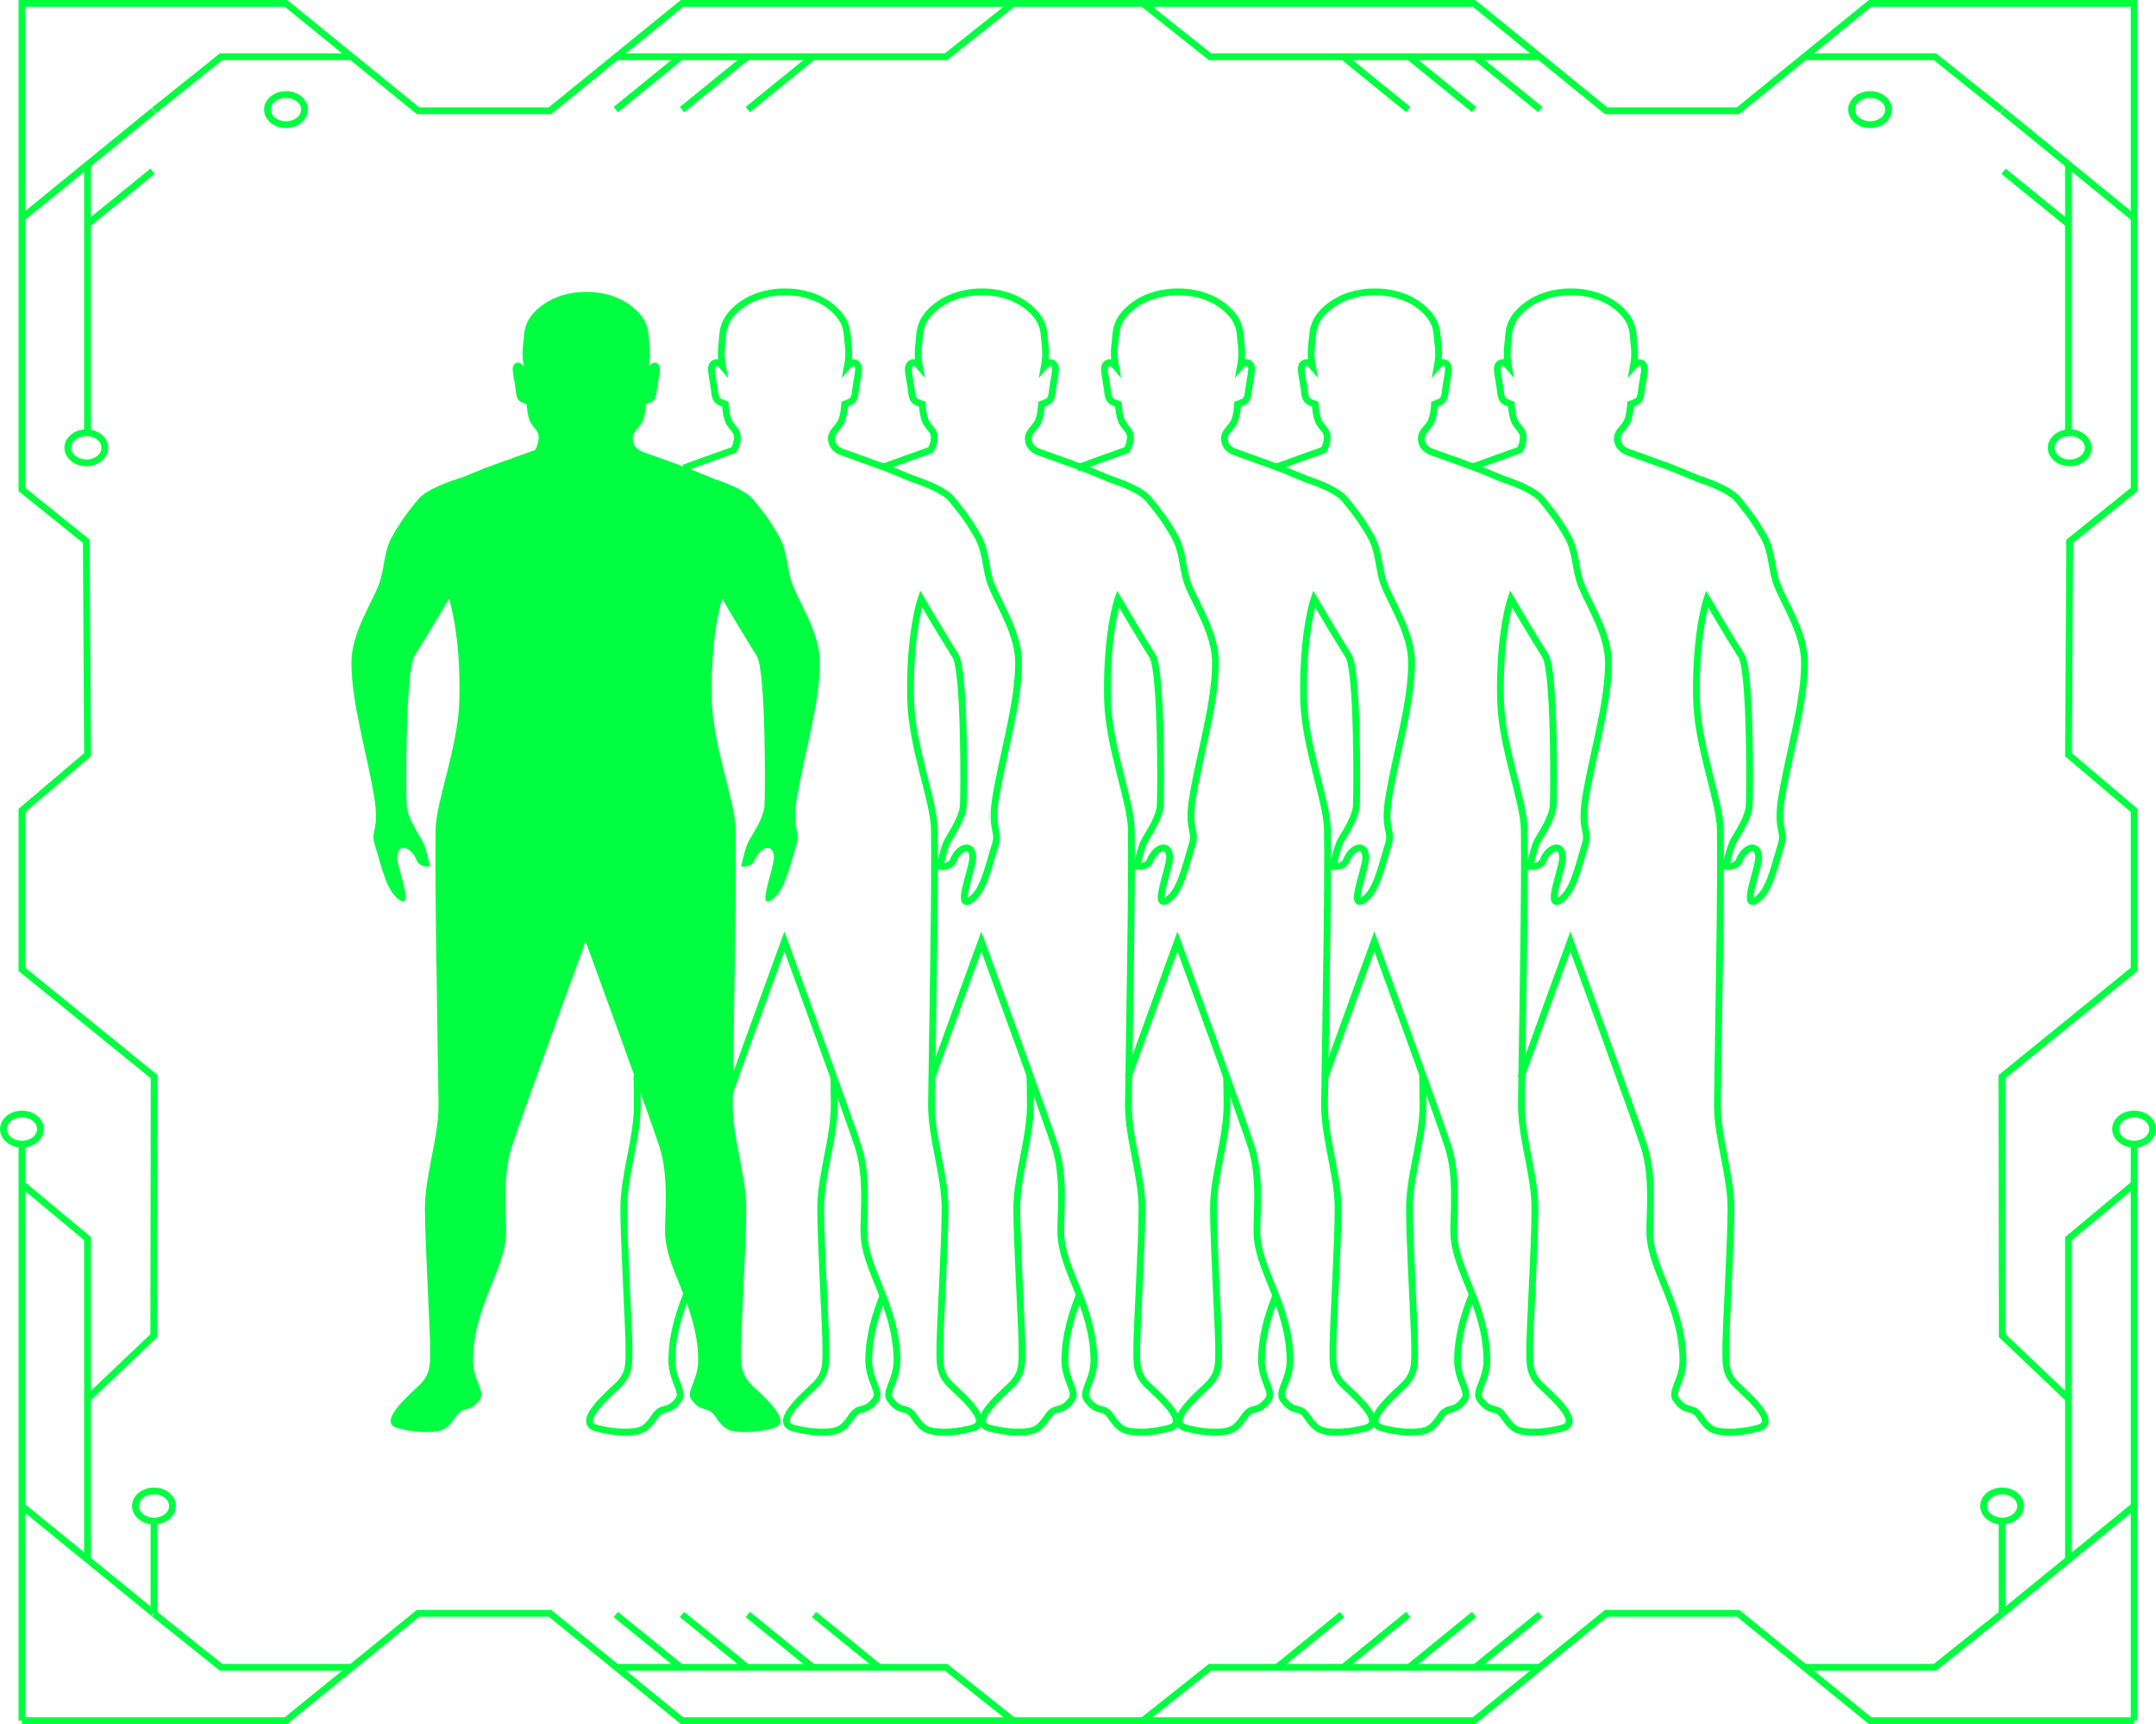 <?xml version="1.0" encoding="UTF-8"?><svg id="Layer_2" xmlns="http://www.w3.org/2000/svg" viewBox="0 0 502.05 401.45"><defs><style>.cls-1{fill:#00ff40;}.cls-2{fill:none;stroke:#00ff40;stroke-miterlimit:10;stroke-width:1.58px;}</style></defs><g id="Layer_1-2"><path class="cls-1" d="m185.68,185.18c1.8-10.51,5.11-21.08,5.24-30.55.09-6.91-4.25-13.26-6.32-18.36-1.45-3.59-1.09-7.7-3.22-11.43-2.61-4.59-4.37-6.48-5.89-8.42-1.53-1.94-5.15-3.54-9.21-4.9,0,0,0,0,0,0-2.5-1.05-5.33-2.2-6.24-2.56-1.07-.42-6.91-2.51-10.26-3.7-1.27-.45-2.18-1.39-2.38-2.5-.02-.11-.04-.22-.05-.33-.11-.76.17-1.52.71-2.15.46-.54.98-1.19,1.36-1.76.82-1.26.99-4.39.99-4.39,0,0,.4-.13,1.37-.57.97-.44,1.09-1.88,1.15-2.57.06-.69.58-3.36.71-4.62.14-1.26-.36-1.78-1.05-1.93s-1.52.84-1.52.84c0,0,.26-1.4.29-2.53.05-1.59-.17-2.53-.35-4.75-.13-1.63-.6-4.04-3.83-6.62-4.32-3.45-9.75-3.44-10.66-3.41-.91-.03-6.34-.04-10.66,3.41-3.23,2.57-3.69,4.99-3.83,6.62-.18,2.22-.4,3.16-.35,4.75.03,1.14.29,2.53.29,2.53,0,0-.84-.99-1.52-.84s-1.18.67-1.05,1.93c.14,1.26.65,3.92.71,4.62.06.69.18,2.12,1.15,2.57.97.44,1.37.57,1.37.57,0,0,.17,3.13.99,4.39.31.47.72,1,1.11,1.47.49.58.76,1.27.71,1.98-.07.89-.29,1.9-.82,2.81-2.76.98-10.39,3.7-11.63,4.19-.78.3-2.99,1.2-5.18,2.11,0,0,0,0,0,0-4.6,1.44-8.87,3.18-10.56,5.34-1.52,1.94-3.28,3.83-5.89,8.42-2.12,3.73-1.76,7.84-3.21,11.43-2.06,5.11-6.41,11.45-6.32,18.36.13,9.47,3.44,20.04,5.24,30.55,1.41,8.26-.83,8.08.14,11.29,1.9,6.32,2.94,11.27,5.92,13.16,3.46,2.18-.85-7.84-.62-10.23.33-3.46,3.46-1.83,4.49.89.68,1.79,3.13,1.48,3.13,1.48,0,0-.9-4.52-1.85-6.11-1.37-2.3-3.39-5.5-3.57-7.95-.18-2.44-.36-31.55,1.8-34.97,3.48-5.5,8.03-13.31,8.03-13.31,0,0,2.79,8.1,2.43,23.5-.26,10.94-5.41,23.52-5.53,30.11-.23,12.94.45,46.91.67,63.88.1,7.9-3.16,16.59-3.16,24.49s1.21,28.24,1.21,32.19.24,6.32-2.67,9.08-9.62,8.61-4.86,9.87c3.27.87,5.73,1,7.71.89,2.44-.13,3.8-.52,5.74-3.48,1.94-2.96,3.13-.62,5.65-4.07,1.38-1.9-1.68-4.53-1.59-9.4.23-12.66,7.53-20.81,7.71-29.4.09-4.34-.93-12.88,1.26-19.9,1.7-5.44,17.25-47.99,17.25-47.99,0,0,15.55,42.54,17.25,47.99,2.19,7.01,1.17,15.55,1.26,19.9.18,8.59,7.48,16.74,7.71,29.4.09,4.88-2.98,7.51-1.59,9.4,2.52,3.46,3.7,1.11,5.65,4.07,1.94,2.96,3.3,3.35,5.74,3.48,1.98.11,4.44-.02,7.71-.89,4.76-1.27-1.94-7.11-4.86-9.87-2.91-2.76-2.67-5.13-2.67-9.08s1.21-24.29,1.21-32.19-3.26-16.59-3.16-24.49c.22-16.97.9-50.95.67-63.88-.12-6.59-5.27-19.18-5.53-30.11-.36-15.4,2.43-23.5,2.43-23.5,0,0,4.56,7.81,8.03,13.31,2.17,3.43,1.98,32.53,1.8,34.97-.18,2.44-2.19,5.65-3.57,7.95-.95,1.59-1.85,6.11-1.85,6.11,0,0,2.45.31,3.13-1.48,1.03-2.72,4.16-4.34,4.49-.89.23,2.4-4.08,12.42-.62,10.23,2.98-1.88,4.02-6.83,5.92-13.16.97-3.22-1.28-3.04.14-11.29Z"/><path class="cls-2" d="m148.32,250.35c.04,2.38.07,4.59.09,6.57.1,7.9-3.16,16.59-3.16,24.49s1.21,28.24,1.21,32.19.24,6.32-2.67,9.08c-2.91,2.76-9.62,8.61-4.86,9.87,3.27.87,5.73,1,7.71.89,2.44-.13,3.8-.52,5.74-3.48,1.94-2.96,3.13-.62,5.65-4.07,1.38-1.9-1.68-4.53-1.59-9.4.23-12.66,7.53-20.81,7.71-29.4.09-4.34-.93-12.88,1.26-19.9,1.7-5.44,17.25-47.99,17.25-47.99,0,0,15.55,42.54,17.25,47.99,2.19,7.01,1.17,15.55,1.26,19.9.18,8.59,7.48,16.74,7.71,29.4.09,4.88-2.98,7.51-1.59,9.4,2.52,3.46,3.7,1.11,5.65,4.07,1.94,2.96,3.3,3.35,5.74,3.48,1.98.11,4.44-.02,7.71-.89,4.76-1.27-1.94-7.11-4.86-9.87-2.91-2.76-2.67-5.13-2.67-9.08s1.21-24.29,1.21-32.19-3.26-16.59-3.16-24.49c.22-16.97.9-50.95.67-63.88-.12-6.59-5.27-19.18-5.53-30.11-.36-15.4,2.43-23.5,2.43-23.5,0,0,4.56,7.81,8.03,13.31,2.17,3.43,1.98,32.53,1.8,34.97-.18,2.44-2.19,5.65-3.57,7.95-.95,1.59-1.85,6.11-1.85,6.11,0,0,2.45.31,3.13-1.48,1.03-2.72,4.16-4.34,4.49-.89.23,2.4-4.08,12.42-.62,10.23,2.98-1.88,4.02-6.83,5.92-13.16.97-3.22-1.28-3.04.14-11.29,1.8-10.51,5.11-21.08,5.24-30.55.09-6.91-4.25-13.26-6.32-18.36-1.45-3.59-1.09-7.7-3.22-11.43-2.61-4.59-4.37-6.48-5.89-8.42-1.53-1.94-5.15-3.54-9.21-4.9,0,0,0,0,0,0-2.5-1.05-5.33-2.2-6.24-2.56-1.07-.42-6.91-2.51-10.26-3.7-1.27-.45-2.18-1.39-2.38-2.5-.02-.11-.04-.22-.05-.33-.11-.76.17-1.52.71-2.15.46-.54.98-1.19,1.36-1.76.82-1.26.99-4.39.99-4.39,0,0,.4-.13,1.37-.57.97-.44,1.09-1.88,1.15-2.57.06-.69.58-3.36.71-4.62.14-1.26-.36-1.78-1.05-1.93-.68-.15-1.52.84-1.52.84,0,0,.26-1.4.29-2.53.05-1.59-.17-2.53-.35-4.75-.13-1.63-.6-4.04-3.83-6.62-4.32-3.45-9.75-3.44-10.66-3.41-.91-.03-6.34-.04-10.66,3.41-3.23,2.57-3.69,4.99-3.83,6.62-.18,2.22-.4,3.16-.35,4.75.03,1.14.29,2.53.29,2.53,0,0-.84-.99-1.52-.84-.68.15-1.18.67-1.05,1.93.14,1.26.65,3.92.71,4.62.06.69.18,2.12,1.15,2.57.97.44,1.37.57,1.37.57,0,0,.17,3.13.99,4.39.31.47.72,1,1.11,1.47.49.58.76,1.27.71,1.98-.07.89-.29,1.9-.82,2.81-2.76.98-10.39,3.7-11.63,4.19"/><path class="cls-2" d="m217,250.9c5.05-14.02,11.51-31.7,11.51-31.7,0,0,15.55,42.54,17.25,47.99,2.19,7.01,1.17,15.55,1.26,19.9.18,8.59,7.48,16.74,7.71,29.4.09,4.88-2.98,7.51-1.59,9.4,2.52,3.46,3.7,1.11,5.65,4.07,1.94,2.96,3.3,3.35,5.74,3.48,1.98.11,4.44-.02,7.71-.89,4.76-1.27-1.94-7.11-4.86-9.87-2.91-2.76-2.67-5.13-2.67-9.08s1.21-24.29,1.21-32.19-3.26-16.59-3.16-24.49c.22-16.97.9-50.95.67-63.88-.12-6.59-5.27-19.18-5.53-30.11-.36-15.4,2.43-23.5,2.43-23.5,0,0,4.56,7.81,8.03,13.31,2.17,3.43,1.98,32.53,1.8,34.97-.18,2.44-2.19,5.65-3.57,7.95-.95,1.59-1.85,6.11-1.85,6.11,0,0,2.45.31,3.13-1.48,1.03-2.72,4.16-4.34,4.49-.89.23,2.4-4.08,12.42-.62,10.23,2.98-1.88,4.02-6.83,5.92-13.16.97-3.22-1.28-3.04.14-11.29,1.8-10.51,5.11-21.08,5.24-30.55.09-6.91-4.25-13.26-6.32-18.36-1.45-3.59-1.09-7.7-3.22-11.43-2.61-4.59-4.37-6.48-5.89-8.42-1.53-1.94-5.15-3.54-9.21-4.9,0,0,0,0,0,0-2.5-1.05-5.33-2.2-6.24-2.56-1.07-.42-6.91-2.51-10.26-3.7-1.27-.45-2.18-1.39-2.38-2.5-.02-.11-.04-.22-.05-.33-.11-.76.17-1.52.71-2.15.46-.54.98-1.19,1.36-1.76.82-1.26.99-4.39.99-4.39,0,0,.4-.13,1.37-.57.97-.44,1.09-1.88,1.15-2.57.06-.69.58-3.36.71-4.62s-.36-1.78-1.05-1.93c-.68-.15-1.52.84-1.52.84,0,0,.26-1.4.29-2.53.05-1.59-.17-2.53-.35-4.75-.13-1.63-.6-4.04-3.83-6.62-4.32-3.45-9.75-3.44-10.66-3.41-.91-.03-6.34-.04-10.66,3.41-3.23,2.57-3.69,4.99-3.83,6.62-.18,2.22-.4,3.16-.35,4.75.03,1.14.29,2.53.29,2.53,0,0-.84-.99-1.52-.84s-1.18.67-1.05,1.93c.14,1.26.65,3.92.71,4.62.06.69.18,2.12,1.15,2.57s1.37.57,1.37.57c0,0,.17,3.13.99,4.39.31.47.72,1,1.11,1.47.49.58.76,1.27.71,1.98-.07.89-.29,1.9-.82,2.81-2.47.88-8.85,3.15-11.05,3.97"/><path class="cls-2" d="m262.67,250.9c5.05-14.02,11.51-31.7,11.51-31.7,0,0,15.55,42.54,17.25,47.99,2.19,7.01,1.17,15.55,1.26,19.9.18,8.59,7.48,16.74,7.71,29.4.09,4.88-2.98,7.51-1.59,9.4,2.52,3.46,3.7,1.11,5.65,4.07,1.94,2.96,3.3,3.35,5.74,3.48,1.98.11,4.44-.02,7.71-.89,4.76-1.27-1.94-7.11-4.86-9.87-2.91-2.76-2.67-5.13-2.67-9.08s1.21-24.29,1.21-32.19-3.26-16.59-3.16-24.49c.22-16.97.9-50.95.67-63.88-.12-6.59-5.27-19.18-5.53-30.11-.36-15.4,2.43-23.5,2.43-23.5,0,0,4.56,7.81,8.03,13.31,2.17,3.43,1.98,32.53,1.8,34.97-.18,2.44-2.19,5.65-3.57,7.95-.95,1.59-1.85,6.11-1.85,6.11,0,0,2.45.31,3.13-1.48,1.03-2.72,4.16-4.34,4.49-.89.23,2.4-4.08,12.42-.62,10.23,2.98-1.88,4.02-6.83,5.92-13.16.97-3.22-1.28-3.04.14-11.29,1.8-10.51,5.11-21.08,5.24-30.55.09-6.91-4.25-13.26-6.32-18.36-1.45-3.59-1.09-7.7-3.22-11.43-2.61-4.59-4.37-6.48-5.89-8.42-1.53-1.94-5.15-3.54-9.21-4.9,0,0,0,0,0,0-2.5-1.05-5.33-2.2-6.24-2.56-1.07-.42-6.91-2.51-10.26-3.7-1.27-.45-2.18-1.39-2.38-2.5-.02-.11-.04-.22-.05-.33-.11-.76.17-1.52.71-2.15.46-.54.98-1.19,1.36-1.76.82-1.26.99-4.39.99-4.39,0,0,.4-.13,1.37-.57s1.09-1.88,1.15-2.57c.06-.69.58-3.36.71-4.62.14-1.26-.36-1.78-1.05-1.93s-1.52.84-1.52.84c0,0,.26-1.4.29-2.53.05-1.59-.17-2.53-.35-4.75-.13-1.63-.6-4.04-3.83-6.62-4.32-3.45-9.75-3.44-10.66-3.41-.91-.03-6.34-.04-10.66,3.41-3.23,2.57-3.69,4.99-3.83,6.62-.18,2.22-.4,3.16-.35,4.75.03,1.14.29,2.53.29,2.53,0,0-.84-.99-1.52-.84s-1.18.67-1.05,1.93c.14,1.26.65,3.92.71,4.62.06.69.18,2.12,1.15,2.57s1.37.57,1.37.57c0,0,.17,3.13.99,4.39.31.47.72,1,1.11,1.47.49.58.76,1.27.71,1.98-.07.89-.29,1.9-.82,2.81-2.76.98-10.39,3.7-11.63,4.19"/><path class="cls-2" d="m239.84,250.35c.04,2.38.07,4.59.09,6.57.1,7.9-3.16,16.59-3.16,24.49s1.21,28.24,1.21,32.19.24,6.32-2.67,9.08c-2.91,2.76-9.62,8.61-4.86,9.87,3.27.87,5.73,1,7.71.89,2.44-.13,3.8-.52,5.74-3.48,1.94-2.96,3.13-.62,5.65-4.07,1.38-1.9-1.68-4.53-1.59-9.4.1-5.73,1.65-10.53,3.34-14.87"/><path class="cls-2" d="m285.63,250.35c.04,2.38.07,4.59.09,6.57.1,7.9-3.16,16.59-3.16,24.49s1.21,28.24,1.21,32.19.24,6.32-2.67,9.08c-2.91,2.76-9.62,8.61-4.86,9.87,3.27.87,5.73,1,7.71.89,2.44-.13,3.8-.52,5.74-3.48,1.94-2.96,3.13-.62,5.65-4.07,1.38-1.9-1.68-4.53-1.59-9.4.1-5.73,1.65-10.53,3.34-14.87"/><path class="cls-2" d="m308.51,250.9c5.05-14.02,11.51-31.7,11.51-31.7,0,0,15.55,42.54,17.25,47.99,2.19,7.01,1.17,15.55,1.26,19.9.18,8.59,7.48,16.74,7.71,29.4.09,4.88-2.98,7.51-1.59,9.4,2.52,3.46,3.7,1.11,5.65,4.07,1.94,2.96,3.3,3.35,5.74,3.48,1.98.11,4.44-.02,7.71-.89,4.76-1.27-1.94-7.11-4.86-9.87-2.91-2.76-2.67-5.13-2.67-9.08s1.21-24.29,1.21-32.19-3.26-16.59-3.16-24.49c.22-16.97.9-50.95.67-63.88-.12-6.59-5.27-19.18-5.53-30.11-.36-15.4,2.43-23.5,2.43-23.5,0,0,4.56,7.81,8.03,13.31,2.17,3.43,1.98,32.53,1.8,34.97-.18,2.44-2.19,5.65-3.57,7.95-.95,1.59-1.85,6.11-1.85,6.11,0,0,2.45.31,3.13-1.48,1.03-2.72,4.16-4.34,4.49-.89.23,2.4-4.08,12.42-.62,10.23,2.98-1.88,4.02-6.83,5.92-13.16.97-3.22-1.28-3.04.14-11.29,1.8-10.51,5.11-21.08,5.24-30.55.09-6.91-4.25-13.26-6.32-18.36-1.45-3.59-1.09-7.7-3.22-11.43-2.61-4.59-4.37-6.48-5.89-8.42-1.53-1.94-5.15-3.54-9.21-4.9,0,0,0,0,0,0-2.5-1.05-5.33-2.2-6.24-2.56-1.07-.42-6.91-2.51-10.26-3.7-1.27-.45-2.18-1.39-2.38-2.5-.02-.11-.04-.22-.05-.33-.11-.76.17-1.52.71-2.15.46-.54.98-1.19,1.36-1.76.82-1.26.99-4.39.99-4.39,0,0,.4-.13,1.37-.57.97-.44,1.09-1.88,1.15-2.57.06-.69.58-3.36.71-4.62s-.36-1.78-1.05-1.93-1.52.84-1.52.84c0,0,.26-1.4.29-2.53.05-1.59-.17-2.53-.35-4.75-.13-1.63-.6-4.04-3.83-6.62-4.32-3.45-9.75-3.44-10.66-3.41-.91-.03-6.34-.04-10.66,3.41-3.23,2.57-3.69,4.99-3.83,6.62-.18,2.22-.4,3.16-.35,4.75.03,1.14.29,2.53.29,2.53,0,0-.84-.99-1.52-.84s-1.18.67-1.05,1.93c.14,1.26.65,3.92.71,4.62.06.69.18,2.12,1.15,2.57s1.37.57,1.37.57c0,0,.17,3.13.99,4.39.31.47.72,1,1.11,1.47.49.58.76,1.27.71,1.98-.07.89-.29,1.9-.82,2.81-2.47.88-8.85,3.15-11.05,3.97"/><path class="cls-2" d="m331.28,250.35c.04,2.38.07,4.59.09,6.57.1,7.9-3.16,16.59-3.16,24.49s1.21,28.24,1.21,32.19.24,6.32-2.67,9.08c-2.91,2.76-9.62,8.61-4.86,9.87,3.27.87,5.73,1,7.71.89,2.44-.13,3.8-.52,5.74-3.48,1.94-2.96,3.13-.62,5.65-4.07,1.38-1.9-1.68-4.53-1.59-9.4.1-5.73,1.65-10.53,3.34-14.87"/><path class="cls-2" d="m354.16,250.9c5.05-14.02,11.51-31.7,11.51-31.7,0,0,15.55,42.54,17.25,47.99,2.19,7.01,1.17,15.55,1.26,19.9.18,8.59,7.48,16.74,7.71,29.4.09,4.88-2.98,7.51-1.59,9.4,2.52,3.46,3.7,1.11,5.65,4.07,1.94,2.96,3.3,3.35,5.74,3.48,1.98.11,4.44-.02,7.71-.89,4.76-1.27-1.94-7.11-4.86-9.87-2.91-2.76-2.67-5.13-2.67-9.08s1.21-24.29,1.21-32.19-3.26-16.59-3.16-24.49c.22-16.97.9-50.95.67-63.88-.12-6.59-5.27-19.18-5.53-30.11-.36-15.4,2.43-23.5,2.43-23.5,0,0,4.56,7.81,8.03,13.31,2.17,3.43,1.98,32.53,1.8,34.97-.18,2.44-2.19,5.65-3.57,7.95-.95,1.59-1.85,6.11-1.85,6.11,0,0,2.45.31,3.13-1.48,1.03-2.72,4.16-4.34,4.49-.89.23,2.4-4.08,12.42-.62,10.23,2.98-1.88,4.02-6.83,5.92-13.16.97-3.22-1.28-3.04.14-11.29,1.8-10.51,5.11-21.08,5.24-30.55.09-6.91-4.25-13.26-6.32-18.36-1.45-3.59-1.09-7.7-3.22-11.43-2.61-4.59-4.37-6.48-5.89-8.42-1.53-1.94-5.15-3.54-9.21-4.9,0,0,0,0,0,0-2.5-1.05-5.33-2.2-6.24-2.56-1.07-.42-6.91-2.51-10.26-3.7-1.27-.45-2.18-1.39-2.38-2.5-.02-.11-.04-.22-.05-.33-.11-.76.17-1.52.71-2.15.46-.54.98-1.19,1.36-1.76.82-1.26.99-4.39.99-4.39,0,0,.4-.13,1.37-.57.97-.44,1.09-1.88,1.15-2.57.06-.69.58-3.36.71-4.62s-.36-1.78-1.05-1.93-1.52.84-1.52.84c0,0,.26-1.4.29-2.53.05-1.59-.17-2.53-.35-4.75-.13-1.63-.6-4.04-3.83-6.62-4.32-3.45-9.75-3.44-10.66-3.41-.91-.03-6.34-.04-10.66,3.41-3.23,2.57-3.69,4.99-3.83,6.62-.18,2.22-.4,3.16-.35,4.75.03,1.14.29,2.53.29,2.53,0,0-.84-.99-1.52-.84s-1.18.67-1.05,1.93c.14,1.26.65,3.92.71,4.62.06.69.18,2.12,1.15,2.57.97.44,1.37.57,1.37.57,0,0,.17,3.13.99,4.39.31.47.72,1,1.11,1.47.49.58.76,1.27.71,1.98-.07.89-.29,1.9-.82,2.81-2.47.88-8.85,3.15-11.05,3.97"/><path class="cls-2" d="m194.17,250.9c.03,2.17.06,4.19.09,6.02.1,7.9-3.16,16.59-3.16,24.49s1.21,28.24,1.21,32.19.24,6.32-2.67,9.08c-2.91,2.76-9.62,8.61-4.86,9.87,3.27.87,5.73,1,7.71.89,2.44-.13,3.8-.52,5.74-3.48,1.94-2.96,3.13-.62,5.65-4.07,1.38-1.9-1.68-4.53-1.59-9.4.1-5.68,1.63-10.45,3.3-14.76"/><polyline class="cls-2" points="420.19 13.21 450.57 13.21 466.21 25.72"/><line class="cls-2" x1="327.83" y1="12.98" x2="343.25" y2="25.52"/><line class="cls-2" x1="343.25" y1="12.98" x2="358.67" y2="25.52"/><line class="cls-2" x1="312.51" y1="12.98" x2="327.93" y2="25.52"/><polyline class="cls-2" points="266.13 .79 281.77 13.21 358.52 13.21"/><line class="cls-2" x1="496.95" y1="50.78" x2="466.29" y2="25.78"/><line class="cls-2" x1="481.96" y1="52.41" x2="466.54" y2="39.88"/><line class="cls-2" x1="481.67" y1="100.76" x2="481.67" y2="38.33"/><polyline class="cls-2" points="420.19 388.24 450.57 388.24 466.21 375.74"/><line class="cls-2" x1="327.83" y1="388.48" x2="343.25" y2="375.94"/><line class="cls-2" x1="343.25" y1="388.48" x2="358.67" y2="375.94"/><line class="cls-2" x1="297.09" y1="388.48" x2="312.51" y2="375.94"/><line class="cls-2" x1="312.51" y1="388.48" x2="327.93" y2="375.94"/><polyline class="cls-2" points="266.13 400.66 281.77 388.24 358.52 388.24"/><polyline class="cls-2" points="496.95 400.66 496.95 350.68 496.95 266.42"/><line class="cls-2" x1="496.95" y1="350.68" x2="466.29" y2="375.67"/><polyline class="cls-2" points="496.95 275.7 481.67 288.42 481.67 363.13"/><line class="cls-2" x1="466.21" y1="354.19" x2="466.21" y2="375.67"/><ellipse class="cls-2" cx="435.47" cy="25.52" rx="4.31" ry="3.51"/><ellipse class="cls-2" cx="496.95" cy="262.91" rx="4.31" ry="3.51"/><ellipse class="cls-2" cx="466.21" cy="350.68" rx="4.31" ry="3.51"/><polyline class="cls-2" points="81.86 13.21 51.49 13.21 35.85 25.72"/><line class="cls-2" x1="174.23" y1="12.98" x2="158.81" y2="25.52"/><line class="cls-2" x1="158.81" y1="12.98" x2="143.39" y2="25.52"/><line class="cls-2" x1="189.55" y1="12.98" x2="174.13" y2="25.52"/><polyline class="cls-2" points="235.92 .79 220.29 13.21 143.53 13.21"/><line class="cls-2" x1="5.11" y1="50.78" x2="35.77" y2="25.78"/><line class="cls-2" x1="20.1" y1="52.41" x2="35.52" y2="39.88"/><line class="cls-2" x1="20.38" y1="100.76" x2="20.38" y2="38.33"/><polyline class="cls-2" points="5.11 400.66 66.59 400.66 97.33 375.67 128.07 375.67 158.81 400.66 251.03 400.66 343.25 400.66 373.99 375.67 404.73 375.67 435.47 400.66 496.95 400.66"/><polyline class="cls-2" points="81.86 388.24 51.49 388.24 35.85 375.74"/><line class="cls-2" x1="174.23" y1="388.48" x2="158.81" y2="375.94"/><line class="cls-2" x1="158.81" y1="388.48" x2="143.39" y2="375.94"/><line class="cls-2" x1="204.97" y1="388.48" x2="189.55" y2="375.94"/><line class="cls-2" x1="189.55" y1="388.48" x2="174.13" y2="375.94"/><polyline class="cls-2" points="235.92 400.66 220.29 388.24 143.53 388.24"/><polyline class="cls-2" points="20.38 325.69 35.81 311.02 35.89 250.71 5.11 225.72 5.11 188.7 20.38 175.74 20.1 126.04 5.11 113.99 5.11 50.78 5.11 .79 66.59 .79 97.33 25.78 128.07 25.78 158.81 .79 251.03 .79 343.25 .79 373.99 25.78 404.73 25.78 435.47 .79 496.95 .79 496.95 50.78 496.95 113.99 481.96 126.04 481.67 175.74 496.95 188.7 496.95 225.72 466.17 250.71 466.25 311.02 481.67 325.69"/><polyline class="cls-2" points="5.11 400.66 5.11 350.68 5.11 266.42"/><line class="cls-2" x1="5.11" y1="350.68" x2="35.77" y2="375.67"/><polyline class="cls-2" points="5.11 275.7 20.38 288.42 20.38 363.13"/><line class="cls-2" x1="35.85" y1="354.19" x2="35.85" y2="375.67"/><ellipse class="cls-2" cx="66.59" cy="25.52" rx="4.31" ry="3.51"/><ellipse class="cls-2" cx="481.96" cy="104.27" rx="4.31" ry="3.51"/><ellipse class="cls-2" cx="20.1" cy="104.27" rx="4.31" ry="3.51"/><ellipse class="cls-2" cx="5.11" cy="262.91" rx="4.31" ry="3.51"/><ellipse class="cls-2" cx="35.85" cy="350.68" rx="4.31" ry="3.51"/></g></svg>